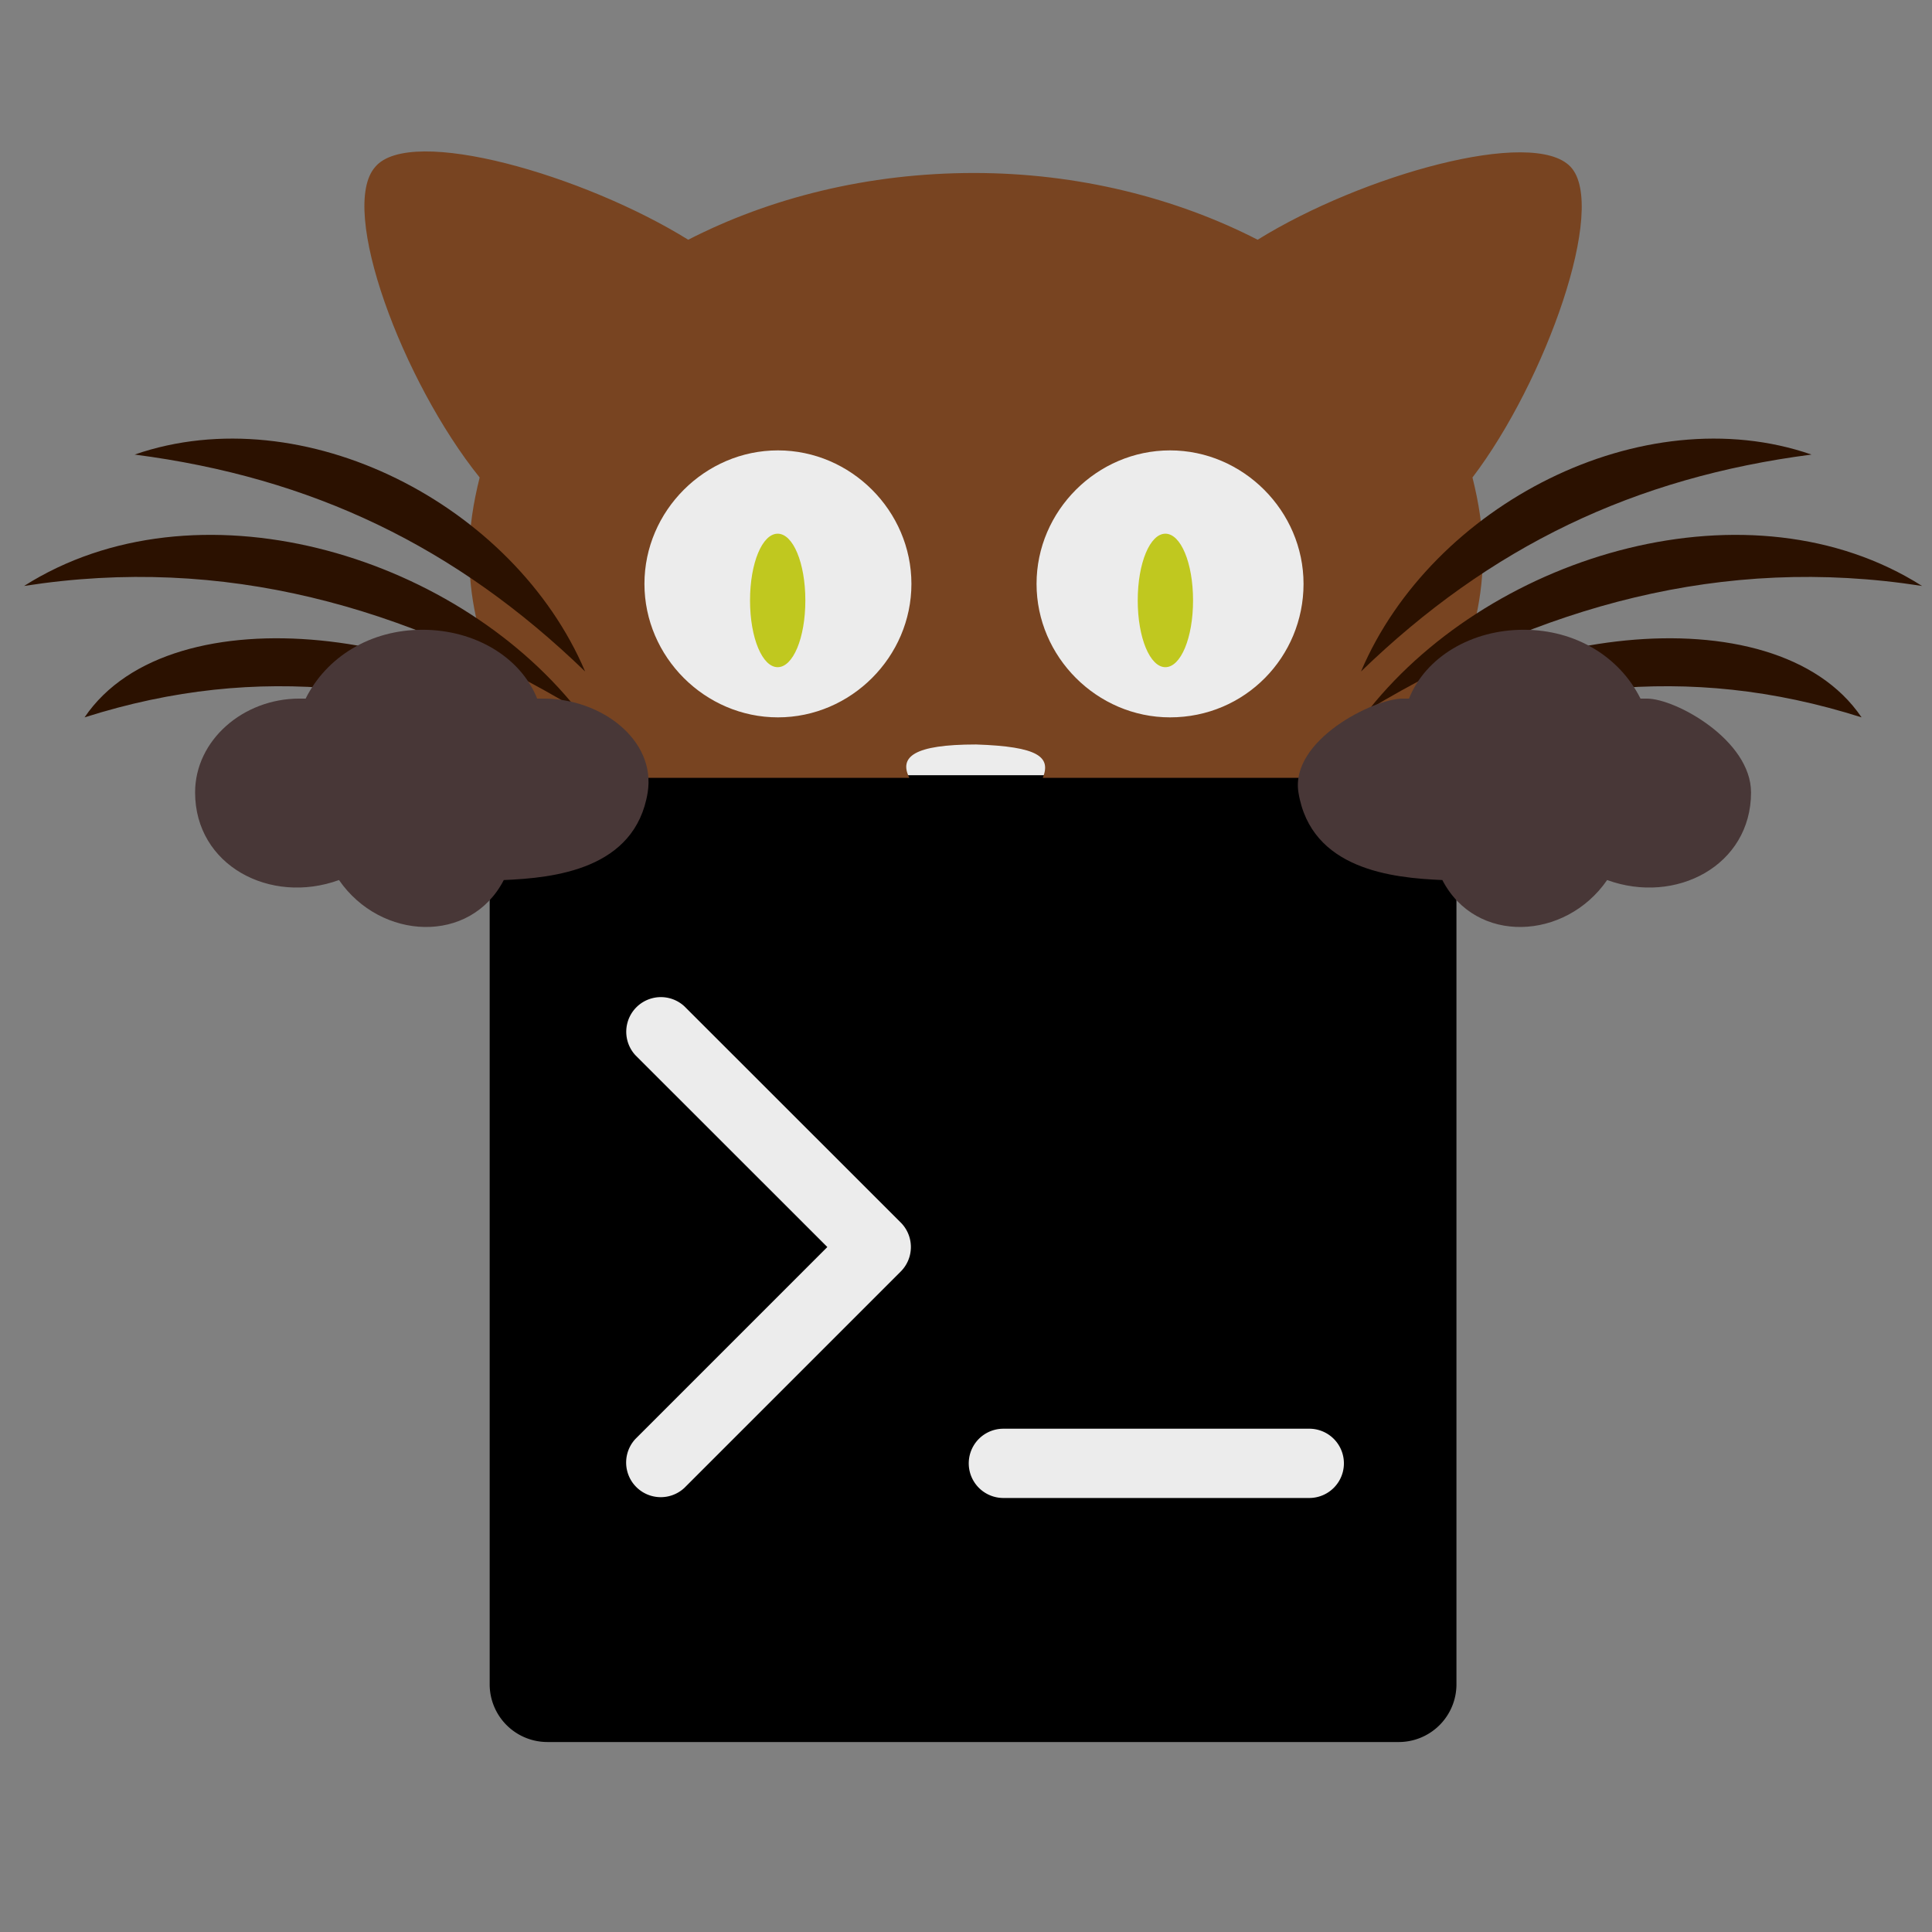 <?xml version="1.0" encoding="UTF-8" standalone="no"?>
<svg
   width="28"
   height="28"
   viewBox="0 0 26.25 26.25"
   version="1.1"
   id="svg28"
   sodipodi:docname="kitty.svg"
   inkscape:version="1.2.2 (b0a8486541, 2022-12-01)"
   xmlns:inkscape="http://www.inkscape.org/namespaces/inkscape"
   xmlns:sodipodi="http://sodipodi.sourceforge.net/DTD/sodipodi-0.dtd"
   xmlns="http://www.w3.org/2000/svg"
   xmlns:svg="http://www.w3.org/2000/svg">
  <rect x="0" y="0" width="26.25" height="26.25" fill="#808080" stroke="none"/>
  <defs
     id="defs32" />
  <sodipodi:namedview
     id="namedview30"
     pagecolor="#ffffff"
     bordercolor="#000000"
     borderopacity="0.25"
     inkscape:showpageshadow="2"
     inkscape:pageopacity="0.0"
     inkscape:pagecheckerboard="0"
     inkscape:deskcolor="#d1d1d1"
     showgrid="false"
     inkscape:zoom="19.398629"
     inkscape:cx="13.660759"
     inkscape:cy="15.928961"
     inkscape:window-width="1920"
     inkscape:window-height="1016"
     inkscape:window-x="0"
     inkscape:window-y="0"
     inkscape:window-maximized="1"
     inkscape:current-layer="svg28" />
  <g
     id="g408">
    <g
       transform="matrix(0.111,0,0,0.111,-0.099,-90.629)"
       id="g26">
      <rect
         width="100.446"
         height="161.551"
         x="72.824"
         y="850.13"
         ry="0"
         style="fill:#ececec;fill-opacity:1;fill-rule:evenodd;stroke:none;stroke-width:5.869;stroke-linecap:round;stroke-linejoin:round;stroke-miterlimit:4;stroke-dasharray:none;stroke-opacity:1"
         id="rect2" />
      <path
         d="m 67.896,1029.71 h 104.208 a 7.065,7.065 0 0 0 7.065,-7.066 V 918.436 a 7.065,7.065 0 0 0 -7.065,-7.065 H 67.896 a 7.065,7.065 0 0 0 -7.065,7.065 v 104.208 a 7.065,7.065 0 0 0 7.065,7.065 m 55.813,-38.35 h 37.444 a 4.239,4.239 0 0 1 0,8.479 H 123.71 a 4.239,4.239 0 0 1 0,-8.478 M 78.678,945.65 a 4.239,4.239 0 0 1 5.991,-5.99 l 26.48,26.464 a 4.24,4.24 0 0 1 0,5.992 l -26.48,26.48 a 4.239,4.239 0 0 1 -5.991,-5.992 l 23.484,-23.484 z"
         style="stroke-width:1.413"
         id="path4" />
      <path
         d="m 96.085,898.143 c 1.881,0 3.386,-3.574 3.386,-8.17 0,-4.595 -1.505,-8.169 -3.386,-8.169 -1.88,0 -3.385,3.574 -3.385,8.17 0,4.595 1.504,8.17 3.385,8.17"
         style="clip-rule:evenodd;fill:#c0c81f;fill-opacity:1;fill-rule:evenodd;stroke-width:3.099"
         id="path6" />
      <path
         d="m 193.128,836.886 c -4.596,-4.85 -25.53,1.022 -38.295,8.936 -9.957,-5.106 -21.956,-8.17 -34.721,-8.17 -13.02,0 -25.02,3.064 -34.977,8.17 C 72.37,837.908 51.18,831.78 46.84,836.886 c -4.595,5.106 3.32,26.296 12.765,38.04 -0.766,3.064 -1.276,6.128 -1.276,9.446 0,10.212 4.34,19.659 11.744,27.318 h 42.124 c -1.276,-2.553 0.511,-4.085 8.17,-4.085 7.659,0.255 9.19,1.532 8.17,4.085 h 42.124 c 7.404,-7.66 11.744,-17.36 11.744,-27.318 0,-3.318 -0.51,-6.382 -1.276,-9.446 8.935,-11.744 16.594,-33.189 11.999,-38.04 m -97.015,67.4 c -8.935,0 -16.339,-7.404 -16.339,-16.34 0,-8.936 7.404,-16.339 16.34,-16.339 8.936,0 16.339,7.404 16.339,16.34 0,8.936 -7.404,16.339 -16.34,16.339 m 47.997,0 c -8.936,0 -16.34,-7.404 -16.34,-16.34 0,-8.936 7.404,-16.339 16.34,-16.339 8.936,0 16.34,7.404 16.34,16.34 0,8.936 -7.15,16.339 -16.34,16.339"
         style="clip-rule:evenodd;fill:#784421;fill-opacity:1;fill-rule:evenodd;stroke-width:2.553"
         id="path8" />
      <g
         style="fill:#2b1100;fill-opacity:1"
         id="g14">
        <path
           d="m 168.507,903.265 c 15.318,-19.148 46.72,-28.339 67.655,-15.063 -24.509,-3.83 -46.72,2.553 -67.655,15.063"
           style="clip-rule:evenodd;fill:#2b1100;fill-opacity:1;fill-rule:evenodd;stroke-width:2.553"
           id="path10" />
        <path
           d="m 167.486,898.67 c 8.68,-20.425 34.466,-33.7 55.145,-26.552 -21.7,2.808 -39.316,11.233 -55.145,26.551 m -0.256,9.957 c 15.83,-15.063 50.806,-20.169 61.528,-4.34 -21.7,-6.893 -40.593,-3.83 -61.527,4.34"
           style="clip-rule:evenodd;fill:#2b1100;fill-opacity:1;fill-rule:evenodd;stroke-width:2.553"
           id="path12" />
      </g>
      <g
         style="fill:#2b1100;fill-opacity:1"
         id="g20">
        <path
           d="M 71.493,903.265 C 56.175,884.117 24.773,874.926 3.838,888.202 c 24.509,-3.83 46.72,2.553 67.655,15.063"
           style="clip-rule:evenodd;fill:#2b1100;fill-opacity:1;fill-rule:evenodd;stroke-width:2.553"
           id="path16" />
        <path
           d="m 72.514,898.67 c -8.68,-20.425 -34.466,-33.7 -55.145,-26.552 21.7,2.808 39.316,11.233 55.145,26.551 m 0.256,9.957 c -15.83,-15.063 -50.806,-20.169 -61.528,-4.34 21.7,-6.893 40.593,-3.83 61.527,4.34"
           style="clip-rule:evenodd;fill:#2b1100;fill-opacity:1;fill-rule:evenodd;stroke-width:2.553"
           id="path18" />
      </g>
      <path
         d="m 52.6,893.563 c -6.382,0 -11.743,3.32 -14.296,8.425 h -0.766 c -6.893,0 -12.765,5.106 -12.765,11.489 0,8.935 9.19,13.786 17.615,10.722 5.106,7.404 16.084,7.915 20.17,0 6.126,-0.255 16.083,-1.276 17.615,-10.722 1.021,-6.383 -5.617,-11.489 -12.765,-11.489 h -0.766 c -2.042,-5.106 -7.659,-8.425 -14.041,-8.425 m 134.8,0 c 6.382,0 11.743,3.32 14.296,8.425 h 0.766 c 3.574,0 12.765,5.106 12.765,11.489 0,8.935 -9.19,13.786 -17.615,10.722 -5.107,7.404 -16.084,7.915 -20.17,0 -6.126,-0.255 -16.083,-1.276 -17.615,-10.722 -1.021,-6.383 9.19,-11.489 12.765,-11.489 h 0.766 c 2.042,-5.106 7.659,-8.425 14.041,-8.425"
         style="clip-rule:evenodd;fill:#483737;fill-opacity:1;fill-rule:evenodd;stroke-width:2.553"
         id="path22" />
      <path
         d="m 143.542,898.143 c 1.881,0 3.386,-3.574 3.386,-8.17 0,-4.595 -1.505,-8.169 -3.386,-8.169 -1.88,0 -3.386,3.574 -3.386,8.17 0,4.595 1.505,8.17 3.386,8.17"
         style="clip-rule:evenodd;fill:#c0c81f;fill-opacity:1;fill-rule:evenodd;stroke-width:3.099"
         id="path24" />
    </g>
  </g>
</svg>
